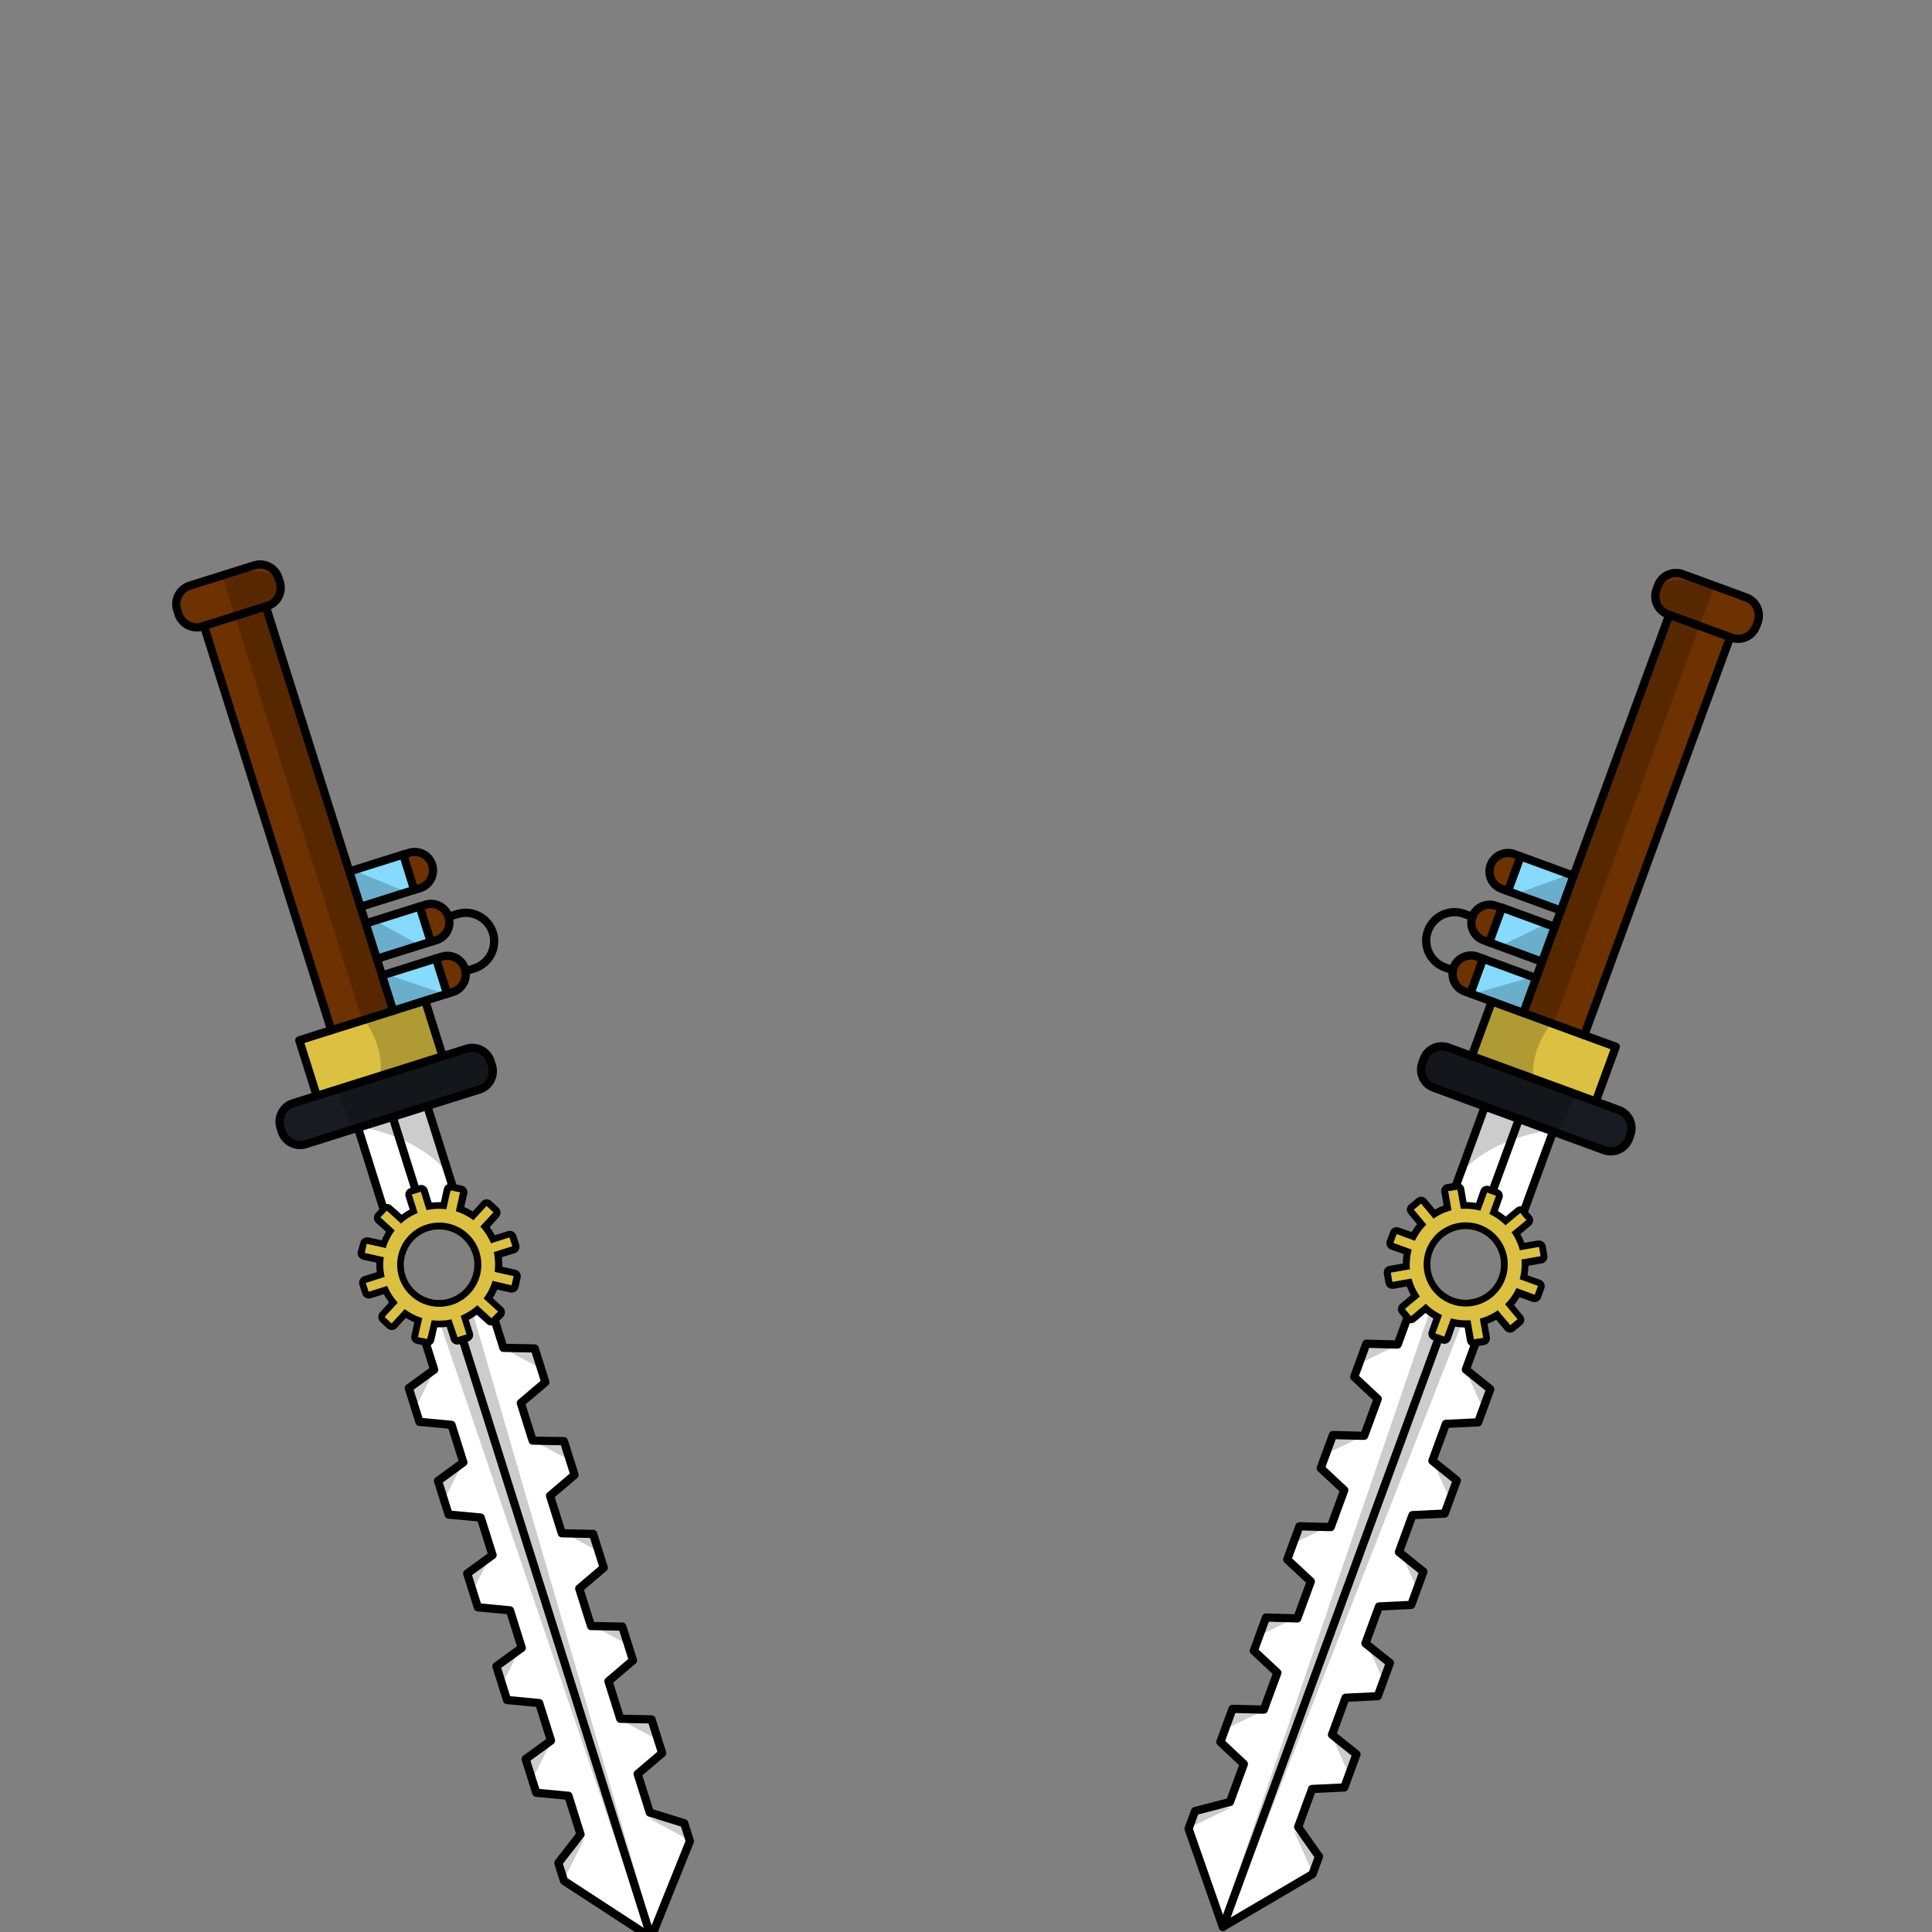 <svg xmlns="http://www.w3.org/2000/svg" viewBox="0 0 432 432">
  <rect x="0" y="0" width="432" height="432" fill="#808080" stroke="none"/>
  <defs>
    <style>.GUNDAN_WEAPON_WEAPON_BACK_GUNDAN_WEAPON-07_cls-1{isolation:isolate;}.GUNDAN_WEAPON_WEAPON_BACK_GUNDAN_WEAPON-07_cls-2{fill:#86dafe;}.GUNDAN_WEAPON_WEAPON_BACK_GUNDAN_WEAPON-07_cls-3{fill:#6d3200;}.GUNDAN_WEAPON_WEAPON_BACK_GUNDAN_WEAPON-07_cls-4{fill:#dcc041;}.GUNDAN_WEAPON_WEAPON_BACK_GUNDAN_WEAPON-07_cls-5{fill:#181b22;}.GUNDAN_WEAPON_WEAPON_BACK_GUNDAN_WEAPON-07_cls-6{fill:#fff;}.GUNDAN_WEAPON_WEAPON_BACK_GUNDAN_WEAPON-07_cls-7{fill:none;stroke:#000;stroke-linecap:round;stroke-linejoin:round;stroke-width:1.84px;}.GUNDAN_WEAPON_WEAPON_BACK_GUNDAN_WEAPON-07_cls-8{opacity:0.2;mix-blend-mode:multiply;}</style>
  </defs>
  <g class="GUNDAN_WEAPON_WEAPON_BACK_GUNDAN_WEAPON-07_cls-1">
    <g id="weapon_back" data-name="weapon back">
      <rect class="GUNDAN_WEAPON_WEAPON_BACK_GUNDAN_WEAPON-07_cls-2" x="79.06" y="192.78" width="12.61" height="8.28" transform="translate(-55.21 34.74) rotate(-17.48)" />
      <rect class="GUNDAN_WEAPON_WEAPON_BACK_GUNDAN_WEAPON-07_cls-2" x="82.72" y="204.4" width="12.61" height="8.28" transform="translate(-58.54 36.38) rotate(-17.48)" />
      <polygon class="GUNDAN_WEAPON_WEAPON_BACK_GUNDAN_WEAPON-07_cls-2" points="95.07 223.75 99.95 222.22 97.46 214.32 85.43 218.11 87.92 226.01 95.07 223.75" />
      <path class="GUNDAN_WEAPON_WEAPON_BACK_GUNDAN_WEAPON-07_cls-3" d="M45.31,140l.3-.09,28.47,90.41L87.92,226l-2.49-7.9-1.17-3.72-2.49-7.9-1.17-3.72-2.49-7.9L59.44,135.59l.29-.09a4.33,4.33,0,0,0,2.83-5.42l-.29-.9a4.32,4.32,0,0,0-5.41-2.82l-14.42,4.55a4.3,4.3,0,0,0-2.82,5.41l.28.9A4.32,4.32,0,0,0,45.31,140Z" />
      <path class="GUNDAN_WEAPON_WEAPON_BACK_GUNDAN_WEAPON-07_cls-3" d="M96.63,193.37a4.06,4.06,0,0,0-2-2.42,4.15,4.15,0,0,0-3.16-.28l-1.3.41,2.49,7.9,1.29-.41A4.15,4.15,0,0,0,96.63,193.37Z" />
      <path class="GUNDAN_WEAPON_WEAPON_BACK_GUNDAN_WEAPON-07_cls-3" d="M100.3,205v0a4.1,4.1,0,0,0-2-2.42,4.15,4.15,0,0,0-3.16-.28l-1.3.41,2.49,7.9,1.29-.41A4.15,4.15,0,0,0,100.3,205Z" />
      <path class="GUNDAN_WEAPON_WEAPON_BACK_GUNDAN_WEAPON-07_cls-3" d="M104.08,217.17a3,3,0,0,0-.13-.56,4.1,4.1,0,0,0-2-2.42,4.15,4.15,0,0,0-3.16-.28l-1.3.41,2.49,7.9,1.29-.41A4.14,4.14,0,0,0,104.08,217.17Z" />
      <polygon class="GUNDAN_WEAPON_WEAPON_BACK_GUNDAN_WEAPON-07_cls-4" points="70.83 245.04 66.92 232.62 74.08 230.36 87.92 226.01 95.07 223.75 98.98 236.18 70.83 245.04" />
      <path class="GUNDAN_WEAPON_WEAPON_BACK_GUNDAN_WEAPON-07_cls-5" d="M63,253l-.29-.91a4.32,4.32,0,0,1,2.82-5.4l5.29-1.66L99,236.18l5.3-1.67a4.31,4.31,0,0,1,5.41,2.81l.29.91a4.31,4.31,0,0,1-2.83,5.4l-11.62,3.66-7.74,2.44L80,252.17l-11.63,3.67A4.31,4.31,0,0,1,63,253Z" />
      <path class="GUNDAN_WEAPON_WEAPON_BACK_GUNDAN_WEAPON-07_cls-6" d="M89.72,273.57a12.39,12.39,0,0,1,3.71-2.37l-1.3-4.15,1-.32,1-.32,1.3,4.16a12.41,12.41,0,0,1,4.41-.2l.93-4.24.72.16-6-19-7.74,2.44L80,252.17l6,19,.49-.54Z" />
      <path class="GUNDAN_WEAPON_WEAPON_BACK_GUNDAN_WEAPON-07_cls-6" d="M124.85,416.56l1.26,4,19.48,12.7,8.67-21.57-1.26-4-7.7-2.4-2.72-8.63,5.48-4.66-2.37-7.54-7-.14-2.64-8.39,5.48-4.66-2.38-7.55-7-.13-2.64-8.39,5.48-4.66L132.62,343l-7-.15L123,334.46l5.48-4.67-2.38-7.53-7-.15-2.64-8.39,5.48-4.66-2.37-7.54-7-.14-2.2-7-.49.54-3.2-2.94a12.7,12.7,0,0,1-3.72,2.37l1.31,4.15-1,.32-1,.32L100.93,295a12.61,12.61,0,0,1-4.4.2l-1,4.25-.7-.17,2.2,7-5.67,4.13,2.38,7.54,7.17.67,2.65,8.39-5.67,4.13,2.38,7.54,7.17.67,2.65,8.39-5.67,4.13,2.38,7.55,7.18.68,2.64,8.39L111,372.58l2.38,7.55,7.18.68,2.64,8.39-5.66,4.13,2.37,7.53,7.18.68,2.71,8.63Z" />
      <polygon class="GUNDAN_WEAPON_WEAPON_BACK_GUNDAN_WEAPON-07_cls-6" points="93.51 298.98 94.04 296.62 94.88 299.28 93.51 298.98" />
      <polygon class="GUNDAN_WEAPON_WEAPON_BACK_GUNDAN_WEAPON-07_cls-6" points="110.37 294.4 109.53 291.74 111.32 293.38 110.37 294.4" />
      <line class="GUNDAN_WEAPON_WEAPON_BACK_GUNDAN_WEAPON-07_cls-7" x1="95.07" y1="223.75" x2="99.95" y2="222.22" />
      <line class="GUNDAN_WEAPON_WEAPON_BACK_GUNDAN_WEAPON-07_cls-7" x1="97.46" y1="214.32" x2="85.43" y2="218.11" />
      <path class="GUNDAN_WEAPON_WEAPON_BACK_GUNDAN_WEAPON-07_cls-7" d="M104.08,217.17a3,3,0,0,0-.13-.56,4.1,4.1,0,0,0-2-2.42,4.15,4.15,0,0,0-3.16-.28l-1.3.41,2.49,7.9,1.29-.41A4.14,4.14,0,0,0,104.08,217.17Z" />
      <path class="GUNDAN_WEAPON_WEAPON_BACK_GUNDAN_WEAPON-07_cls-7" d="M100.3,205l1.8-.56a6.36,6.36,0,1,1,3.82,12.13l-1.84.58" />
      <line class="GUNDAN_WEAPON_WEAPON_BACK_GUNDAN_WEAPON-07_cls-7" x1="84.26" y1="214.39" x2="96.29" y2="210.6" />
      <line class="GUNDAN_WEAPON_WEAPON_BACK_GUNDAN_WEAPON-07_cls-7" x1="93.8" y1="202.7" x2="81.77" y2="206.49" />
      <path class="GUNDAN_WEAPON_WEAPON_BACK_GUNDAN_WEAPON-07_cls-7" d="M100.3,205v0a4.1,4.1,0,0,0-2-2.42,4.15,4.15,0,0,0-3.16-.28l-1.3.41,2.49,7.9,1.29-.41A4.15,4.15,0,0,0,100.3,205Z" />
      <line class="GUNDAN_WEAPON_WEAPON_BACK_GUNDAN_WEAPON-07_cls-7" x1="80.6" y1="202.77" x2="92.63" y2="198.98" />
      <line class="GUNDAN_WEAPON_WEAPON_BACK_GUNDAN_WEAPON-07_cls-7" x1="90.14" y1="191.08" x2="78.11" y2="194.87" />
      <path class="GUNDAN_WEAPON_WEAPON_BACK_GUNDAN_WEAPON-07_cls-7" d="M92.63,199l1.29-.41a4.15,4.15,0,0,0,2.71-5.2,4.06,4.06,0,0,0-2-2.42,4.15,4.15,0,0,0-3.16-.28l-1.3.41Z" />
      <polyline class="GUNDAN_WEAPON_WEAPON_BACK_GUNDAN_WEAPON-07_cls-7" points="110.37 294.4 112.5 301.16 112.57 301.38 115.14 301.43 119.56 301.52 119.68 301.9 120.99 306.05 121.94 309.06 116.46 313.72 118.96 321.68 119.08 322.05 119.1 322.11 119.2 322.12 124.06 322.22 126.09 322.25 126.15 322.43 127.45 326.57 128.47 329.79 122.99 334.45 125.37 342.03 125.48 342.39 125.63 342.84 126.35 342.86 132.62 342.99 133.86 346.91 135 350.54 129.52 355.2 131.94 362.88 132.05 363.24 132.16 363.59 132.72 363.59 139.15 363.72 140.43 367.75 141.53 371.27 136.05 375.93 138.65 384.19 138.69 384.32 140.15 384.35 145.69 384.46 145.83 384.93 147.14 389.07 148.06 392 142.58 396.66 145.3 405.3 151.44 407.2 153 407.69 154.2 411.5 154.26 411.69 146.02 432.19 145.59 433.26 144.88 432.79 126.11 420.56 126.05 420.37 124.85 416.56 125.86 415.25 129.81 410.18 127.09 401.54 119.91 400.87 118.99 397.94 117.68 393.8 117.53 393.33 121.98 390.1 123.2 389.2 123.16 389.07 120.56 380.81 113.38 380.13 112.27 376.62 111 372.58 116.21 368.8 116.67 368.47 116.56 368.11 116.44 367.75 114.03 360.08 106.85 359.4 105.71 355.77 104.47 351.85 109.54 348.15 110.14 347.72 109.99 347.26 109.88 346.91 107.49 339.33 100.32 338.66 99.3 335.44 98 331.3 97.94 331.12 99.58 329.93 103.51 327.06 103.61 326.99 103.58 326.92 103.47 326.56 100.96 318.6 93.79 317.93 92.84 314.92 91.53 310.76 91.41 310.39 94.97 307.8 97.08 306.26 97.01 306.04 94.88 299.28" />
      <line class="GUNDAN_WEAPON_WEAPON_BACK_GUNDAN_WEAPON-07_cls-7" x1="80.04" y1="252.17" x2="86.02" y2="271.17" />
      <line class="GUNDAN_WEAPON_WEAPON_BACK_GUNDAN_WEAPON-07_cls-7" x1="101.52" y1="266.29" x2="95.53" y2="247.29" />
      <line class="GUNDAN_WEAPON_WEAPON_BACK_GUNDAN_WEAPON-07_cls-7" x1="87.79" y1="249.73" x2="93.14" y2="266.73" />
      <line class="GUNDAN_WEAPON_WEAPON_BACK_GUNDAN_WEAPON-07_cls-7" x1="103.25" y1="298.84" x2="145.59" y2="433.26" />
      <path class="GUNDAN_WEAPON_WEAPON_BACK_GUNDAN_WEAPON-07_cls-7" d="M99,236.18l5.3-1.67a4.31,4.31,0,0,1,5.41,2.81l.29.91a4.31,4.31,0,0,1-2.83,5.4l-11.62,3.66-7.74,2.44L80,252.17l-11.63,3.67A4.31,4.31,0,0,1,63,253l-.29-.91a4.32,4.32,0,0,1,2.82-5.4l5.29-1.66" />
      <path class="GUNDAN_WEAPON_WEAPON_BACK_GUNDAN_WEAPON-07_cls-7" d="M45.61,140l-.3.09a4.32,4.32,0,0,1-5.41-2.82l-.28-.9a4.32,4.32,0,0,1,2.82-5.42l14.42-4.54a4.32,4.32,0,0,1,5.41,2.82l.29.9a4.33,4.33,0,0,1-2.83,5.42l-.29.09" />
      <polyline class="GUNDAN_WEAPON_WEAPON_BACK_GUNDAN_WEAPON-07_cls-7" points="87.92 226.01 95.07 223.75 98.98 236.18 70.83 245.04 66.92 232.62 74.08 230.36" />
      <polygon class="GUNDAN_WEAPON_WEAPON_BACK_GUNDAN_WEAPON-07_cls-7" points="45.61 139.95 59.44 135.59 78.11 194.87 80.6 202.77 81.77 206.49 84.26 214.39 85.43 218.11 87.92 226.01 74.08 230.36 45.61 139.95" />
      <polygon class="GUNDAN_WEAPON_WEAPON_BACK_GUNDAN_WEAPON-07_cls-8" points="98.64 296.64 100.01 296.2 102.56 299.85 103.5 299.61 104.79 299.27 103.84 295 105.94 294.34 146.02 432.19 145.59 433.26 144.88 432.79 98.64 296.64" />
      <polygon class="GUNDAN_WEAPON_WEAPON_BACK_GUNDAN_WEAPON-07_cls-8" points="147.14 389.07 137.96 384.12 145.83 384.93 147.14 389.07" />
      <polygon class="GUNDAN_WEAPON_WEAPON_BACK_GUNDAN_WEAPON-07_cls-8" points="154.2 411.5 145.02 406.55 152.9 407.36 154.2 411.5" />
      <polygon class="GUNDAN_WEAPON_WEAPON_BACK_GUNDAN_WEAPON-07_cls-8" points="140.43 367.76 131.25 362.81 139.12 363.61 140.43 367.76" />
      <polygon class="GUNDAN_WEAPON_WEAPON_BACK_GUNDAN_WEAPON-07_cls-8" points="133.86 346.91 124.68 341.96 132.55 342.76 133.86 346.91" />
      <polygon class="GUNDAN_WEAPON_WEAPON_BACK_GUNDAN_WEAPON-07_cls-8" points="127.45 326.57 118.27 321.62 126.15 322.43 127.45 326.57" />
      <polygon class="GUNDAN_WEAPON_WEAPON_BACK_GUNDAN_WEAPON-07_cls-8" points="120.99 306.05 111.81 301.1 119.69 301.9 120.99 306.05" />
      <polygon class="GUNDAN_WEAPON_WEAPON_BACK_GUNDAN_WEAPON-07_cls-8" points="118.99 397.94 123.67 388.62 117.68 393.8 118.99 397.94" />
      <polygon class="GUNDAN_WEAPON_WEAPON_BACK_GUNDAN_WEAPON-07_cls-8" points="126.05 420.37 130.74 411.05 124.75 416.22 126.05 420.37" />
      <polygon class="GUNDAN_WEAPON_WEAPON_BACK_GUNDAN_WEAPON-07_cls-8" points="112.27 376.62 116.96 367.3 110.97 372.48 112.27 376.62" />
      <polygon class="GUNDAN_WEAPON_WEAPON_BACK_GUNDAN_WEAPON-07_cls-8" points="105.71 355.78 110.39 346.46 104.4 351.63 105.71 355.78" />
      <polygon class="GUNDAN_WEAPON_WEAPON_BACK_GUNDAN_WEAPON-07_cls-8" points="99.3 335.44 103.99 326.12 98 331.29 99.3 335.44" />
      <polygon class="GUNDAN_WEAPON_WEAPON_BACK_GUNDAN_WEAPON-07_cls-8" points="92.84 314.92 97.52 305.6 91.53 310.77 92.84 314.92" />
      <path class="GUNDAN_WEAPON_WEAPON_BACK_GUNDAN_WEAPON-07_cls-8" d="M100.38,262.69l-5-15.77-15.5,4.88S93.73,253.8,100.38,262.69Z" />
      <path class="GUNDAN_WEAPON_WEAPON_BACK_GUNDAN_WEAPON-07_cls-8" d="M99.9,245.51s10.94-1.54,10.27-6.18,0-6.9-10-3.87l-1.61,0-3.73-11.68,4.08-1.71-12.64-4.27-2.17-4,9.76-2.48-10.08-5.51-1.68.53-1.17-3.72,10-3.17-12-4.91-4.48-11.17L59.44,135.59a4.74,4.74,0,0,0,2.83-6.41c-4.3-3-12.62-.55-12.62-.55l30.92,98.2s5.52,6.26,4.43,13.75l-9.77,3.08,3.64,8.84Z" />
      <path class="GUNDAN_WEAPON_WEAPON_BACK_GUNDAN_WEAPON-07_cls-4" d="M99.87,270.37l.93-4.24.72.16,1.36.3-.94,4.25a12.68,12.68,0,0,1,3.91,2l2.94-3.2,1.56,1.43-2.94,3.2a12.83,12.83,0,0,1,2.37,3.72l4.15-1.31.64,2-4.15,1.31a12.84,12.84,0,0,1,.19,4.4l4.25.95-.47,2.07-4.24-1a12.75,12.75,0,0,1-2,3.92l3.34,2.95-1.08,1-.49.54-3.2-2.94a12.7,12.7,0,0,1-3.72,2.37l1.31,4.15-1,.32-1,.32L100.93,295a12.61,12.61,0,0,1-4.4.2l-1,4.25-.7-.17-1.51-.18,1.09-4.37a12.46,12.46,0,0,1-3.91-2l-2.94,3.21L86,294.47l2.94-3.2a12.47,12.47,0,0,1-2.36-3.72l-4.16,1.31-.64-2L86,285.52a12.35,12.35,0,0,1-.2-4.4l-4.24-.95L82,278.1l4.25.95a12.34,12.34,0,0,1,2-3.92l-3.21-2.93.94-1,.49-.54,3.21,2.94a12.39,12.39,0,0,1,3.71-2.37l-1.3-4.15,1-.32,1-.32,1.3,4.16A12.41,12.41,0,0,1,99.87,270.37Zm-9.19,14.78a7.88,7.88,0,1,0,5.15-9.88A7.88,7.88,0,0,0,90.68,285.15Z" />
      <path d="M100.8,266.13l.72.16,1.36.3-.94,4.25a12.68,12.68,0,0,1,3.91,2l2.94-3.2,1.56,1.43-2.94,3.2a12.83,12.83,0,0,1,2.37,3.72l4.15-1.31.64,2-4.15,1.31a12.84,12.84,0,0,1,.19,4.4l4.25.95-.47,2.07-4.24-1a12.75,12.75,0,0,1-2,3.92l1.42,1.3,1.79,1.63-.95,1-.49.54-3.2-2.94a12.7,12.7,0,0,1-3.72,2.37l1.31,4.15-1,.32-1,.32L100.93,295a12.43,12.43,0,0,1-2.76.31,12.78,12.78,0,0,1-1.64-.11l-1,4.25-.7-.17-1.37-.3.53-2.36.42-1.89a12.46,12.46,0,0,1-3.91-2l-2.94,3.21L86,294.47l2.94-3.2a12.47,12.47,0,0,1-2.36-3.72l-4.16,1.31-.64-2L86,285.52a12.35,12.35,0,0,1-.2-4.4l-4.24-.95L82,278.1l4.25.95a12.34,12.34,0,0,1,2-3.92l-3.21-2.93.94-1,.49-.54,3.21,2.94a12.39,12.39,0,0,1,3.71-2.37l-1.3-4.15,1-.32,1-.32,1.3,4.16a12.18,12.18,0,0,1,2.74-.31,13.26,13.26,0,0,1,1.67.11l.93-4.24m0-1.53a1.48,1.48,0,0,0-.82.24,1.52,1.52,0,0,0-.68,1l-.64,2.94H98.2a13.41,13.41,0,0,0-1.68.1l-.9-2.88a1.51,1.51,0,0,0-.76-.9,1.57,1.57,0,0,0-.7-.17,1.43,1.43,0,0,0-.46.07l-1,.32-1,.32a1.54,1.54,0,0,0-1,1.92l.91,2.88a13.07,13.07,0,0,0-1.8,1.15l-2.23-2a1.51,1.51,0,0,0-1-.4h-.07a1.54,1.54,0,0,0-1.07.5l-.48.54-.94,1a1.49,1.49,0,0,0-.4,1.1,1.51,1.51,0,0,0,.49,1.07l2.22,2a15.52,15.52,0,0,0-1,1.9l-2.94-.65a1.24,1.24,0,0,0-.33,0,1.52,1.52,0,0,0-1.49,1.2L80,279.84a1.54,1.54,0,0,0,1.16,1.83l3,.65a12.73,12.73,0,0,0,.09,2.14l-2.88.9a1.56,1.56,0,0,0-.89.76,1.54,1.54,0,0,0-.11,1.17l.64,2a1.54,1.54,0,0,0,1.46,1.07,1.43,1.43,0,0,0,.46-.07l2.88-.91A14.93,14.93,0,0,0,87,291.22l-2,2.22a1.55,1.55,0,0,0-.4,1.1,1.56,1.56,0,0,0,.5,1.07L86.57,297a1.54,1.54,0,0,0,2.17-.1l2-2.22a17.13,17.13,0,0,0,1.9,1l-.13.58L92,298.65a1.53,1.53,0,0,0,.2,1.16,1.57,1.57,0,0,0,1,.67l1.37.3.69.16a1.32,1.32,0,0,0,.34,0,1.55,1.55,0,0,0,1.5-1.2l.66-2.95h.43a13.85,13.85,0,0,0,1.7-.1l.91,2.88a1.52,1.52,0,0,0,.75.9,1.58,1.58,0,0,0,.71.17,1.47,1.47,0,0,0,.46-.07l1-.32,1-.32a1.53,1.53,0,0,0,1-1.92l-.91-2.88a13.42,13.42,0,0,0,1.8-1.15l2.22,2a1.53,1.53,0,0,0,1,.41h.06A1.52,1.52,0,0,0,111,296l.5-.54,1-1a1.53,1.53,0,0,0,.4-1.1,1.56,1.56,0,0,0-.5-1.07l-1.78-1.63-.44-.4a14.94,14.94,0,0,0,1-1.9l2.94.65a1.32,1.32,0,0,0,.34,0,1.52,1.52,0,0,0,1.49-1.2l.46-2.07a1.54,1.54,0,0,0-1.16-1.83l-2.94-.65a13.94,13.94,0,0,0-.1-2.14l2.88-.9a1.53,1.53,0,0,0,1-1.93l-.64-2a1.5,1.5,0,0,0-.75-.89,1.47,1.47,0,0,0-.71-.18,1.83,1.83,0,0,0-.46.07l-2.88.91a14.08,14.08,0,0,0-1.15-1.8l2-2.23a1.55,1.55,0,0,0-.09-2.17l-1.57-1.43a1.55,1.55,0,0,0-1-.4,1.52,1.52,0,0,0-1.13.5l-2,2.22a13.71,13.71,0,0,0-1.9-1l.66-2.94a1.54,1.54,0,0,0-1.17-1.83l-1.36-.3-.72-.16-.33,0Z" />
      <path d="M98.19,274.91a7.88,7.88,0,0,1,2.37,15.39,7.76,7.76,0,0,1-2.37.37,7.88,7.88,0,0,1-2.36-15.4,7.78,7.78,0,0,1,2.36-.36m0-1.53h0a9.41,9.41,0,1,0,9,6.58,9.37,9.37,0,0,0-9-6.58Z" />
      <rect class="GUNDAN_WEAPON_WEAPON_BACK_GUNDAN_WEAPON-07_cls-2" x="340.37" y="191.25" width="8.28" height="12.61" transform="translate(40.46 453.03) rotate(-69.87)" />
      <rect class="GUNDAN_WEAPON_WEAPON_BACK_GUNDAN_WEAPON-07_cls-2" x="336.18" y="202.68" width="8.28" height="12.61" transform="translate(26.97 456.59) rotate(-69.87)" />
      <polygon class="GUNDAN_WEAPON_WEAPON_BACK_GUNDAN_WEAPON-07_cls-2" points="333.58 223.91 328.78 222.15 331.63 214.37 343.47 218.71 340.62 226.49 333.58 223.91" />
      <path class="GUNDAN_WEAPON_WEAPON_BACK_GUNDAN_WEAPON-07_cls-3" d="M387.15,142.58l-.28-.11-32.63,89-13.62-5,2.85-7.78,1.34-3.66,2.85-7.78,1.35-3.66,2.85-7.78,21.38-58.35-.28-.1a4.32,4.32,0,0,1-2.57-5.54l.32-.89a4.32,4.32,0,0,1,5.54-2.57l14.2,5.21a4.32,4.32,0,0,1,2.57,5.54l-.33.88A4.32,4.32,0,0,1,387.15,142.58Z" />
      <path class="GUNDAN_WEAPON_WEAPON_BACK_GUNDAN_WEAPON-07_cls-3" d="M333.42,193.48a4.18,4.18,0,0,1,2.15-2.33,4.13,4.13,0,0,1,3.17-.12l1.28.46-2.85,7.78-1.28-.47A4.16,4.16,0,0,1,333.42,193.48Z" />
      <path class="GUNDAN_WEAPON_WEAPON_BACK_GUNDAN_WEAPON-07_cls-3" d="M329.22,205v0a4.13,4.13,0,0,1,5.32-2.45l1.27.46L333,210.71l-1.27-.47A4.15,4.15,0,0,1,329.22,205Z" />
      <path class="GUNDAN_WEAPON_WEAPON_BACK_GUNDAN_WEAPON-07_cls-3" d="M324.89,216.92a2.73,2.73,0,0,1,.15-.56,4.13,4.13,0,0,1,2.14-2.33,4.2,4.2,0,0,1,3.18-.13l1.27.47-2.85,7.78-1.27-.47A4.13,4.13,0,0,1,324.89,216.92Z" />
      <polygon class="GUNDAN_WEAPON_WEAPON_BACK_GUNDAN_WEAPON-07_cls-4" points="356.81 246.29 361.29 234.06 354.24 231.48 340.62 226.49 333.58 223.91 329.1 236.14 356.81 246.29" />
      <path class="GUNDAN_WEAPON_WEAPON_BACK_GUNDAN_WEAPON-07_cls-5" d="M364.26,254.63l.32-.9a4.3,4.3,0,0,0-2.56-5.52l-5.21-1.92L329.1,236.14l-5.22-1.91a4.29,4.29,0,0,0-5.53,2.55l-.33.9a4.31,4.31,0,0,0,2.57,5.53L332,247.4l7.63,2.79,7.62,2.8,11.45,4.2A4.33,4.33,0,0,0,364.26,254.63Z" />
      <path class="GUNDAN_WEAPON_WEAPON_BACK_GUNDAN_WEAPON-07_cls-6" d="M336.63,273.91a12.47,12.47,0,0,0-3.61-2.53l1.5-4.09-1-.36-1-.37-1.5,4.09a12.57,12.57,0,0,0-4.38-.4L325.9,266l-.72.13L332,247.4l7.63,2.79,7.62,2.8-6.85,18.7-.46-.56Z" />
      <path class="GUNDAN_WEAPON_WEAPON_BACK_GUNDAN_WEAPON-07_cls-6" d="M294.92,415.13l-1.44,3.94-20,11.79-7.67-21.95,1.44-3.94,7.81-2,3.12-8.5-5.27-4.91,2.72-7.42,7,.18,3-8.25-5.26-4.92,2.72-7.43,7,.2,3-8.26-5.26-4.91,2.72-7.43,7,.18,3-8.26-5.26-4.91,2.72-7.42,7,.18,3-8.26-5.26-4.91,2.72-7.42,7,.18,2.52-6.87.47.57,3.33-2.8a12.77,12.77,0,0,0,3.61,2.54l-1.5,4.09,1,.36,1,.37,1.5-4.09a12.61,12.61,0,0,0,4.38.4l.75,4.28.71-.13-2.51,6.87,5.46,4.39L330.51,318l-7.2.34-3,8.26,5.46,4.39L323,338.45l-7.2.34-3,8.26,5.46,4.38-2.72,7.43-7.2.35-3,8.26,5.47,4.37-2.72,7.43-7.2.35-3,8.25,5.47,4.39-2.72,7.42-7.2.34-3.12,8.5Z" />
      <polygon class="GUNDAN_WEAPON_WEAPON_BACK_GUNDAN_WEAPON-07_cls-6" points="331.66 299.13 331.24 296.75 330.28 299.36 331.66 299.13" />
      <polygon class="GUNDAN_WEAPON_WEAPON_BACK_GUNDAN_WEAPON-07_cls-6" points="315.03 293.77 315.99 291.15 314.13 292.7 315.03 293.77" />
      <line class="GUNDAN_WEAPON_WEAPON_BACK_GUNDAN_WEAPON-07_cls-7" x1="333.58" y1="223.91" x2="328.78" y2="222.15" />
      <line class="GUNDAN_WEAPON_WEAPON_BACK_GUNDAN_WEAPON-07_cls-7" x1="331.63" y1="214.37" x2="343.47" y2="218.71" />
      <path class="GUNDAN_WEAPON_WEAPON_BACK_GUNDAN_WEAPON-07_cls-7" d="M324.89,216.92a2.73,2.73,0,0,1,.15-.56,4.13,4.13,0,0,1,2.14-2.33,4.2,4.2,0,0,1,3.18-.13l1.27.47-2.85,7.78-1.27-.47A4.13,4.13,0,0,1,324.89,216.92Z" />
      <path class="GUNDAN_WEAPON_WEAPON_BACK_GUNDAN_WEAPON-07_cls-7" d="M329.22,205l-1.77-.64a6.36,6.36,0,0,0-4.87.19,6.43,6.43,0,0,0-3.29,3.59,6.36,6.36,0,0,0,3.78,8.16l1.82.67" />
      <line class="GUNDAN_WEAPON_WEAPON_BACK_GUNDAN_WEAPON-07_cls-7" x1="344.81" y1="215.05" x2="332.97" y2="210.71" />
      <line class="GUNDAN_WEAPON_WEAPON_BACK_GUNDAN_WEAPON-07_cls-7" x1="335.82" y1="202.93" x2="347.66" y2="207.27" />
      <path class="GUNDAN_WEAPON_WEAPON_BACK_GUNDAN_WEAPON-07_cls-7" d="M329.22,205v0a4.13,4.13,0,0,1,5.32-2.45l1.27.46L333,210.71l-1.27-.47A4.15,4.15,0,0,1,329.22,205Z" />
      <line class="GUNDAN_WEAPON_WEAPON_BACK_GUNDAN_WEAPON-07_cls-7" x1="349.01" y1="203.61" x2="337.17" y2="199.27" />
      <line class="GUNDAN_WEAPON_WEAPON_BACK_GUNDAN_WEAPON-07_cls-7" x1="340.02" y1="191.49" x2="351.86" y2="195.83" />
      <path class="GUNDAN_WEAPON_WEAPON_BACK_GUNDAN_WEAPON-07_cls-7" d="M337.17,199.27l-1.28-.47a4.14,4.14,0,1,1,2.85-7.77l1.28.46Z" />
      <polyline class="GUNDAN_WEAPON_WEAPON_BACK_GUNDAN_WEAPON-07_cls-7" points="315.03 293.77 312.6 300.42 312.51 300.64 309.95 300.57 305.52 300.46 305.38 300.83 303.89 304.92 302.8 307.88 308.06 312.79 305.19 320.62 305.06 320.99 305.03 321.05 304.93 321.05 300.08 320.93 298.04 320.87 297.98 321.04 296.48 325.12 295.32 328.29 300.58 333.2 297.85 340.65 297.72 341.01 297.55 341.46 296.83 341.44 290.56 341.28 289.14 345.13 287.83 348.71 293.1 353.62 290.33 361.18 290.2 361.53 290.07 361.88 289.52 361.86 283.08 361.68 281.62 365.66 280.36 369.12 285.62 374.03 282.63 382.16 282.59 382.28 281.13 382.24 275.59 382.1 275.43 382.56 273.93 386.64 272.88 389.52 278.13 394.43 275.02 402.93 268.8 404.55 267.21 404.97 265.84 408.72 265.77 408.91 273.05 429.76 273.44 430.86 274.17 430.42 293.48 419.07 293.55 418.88 294.93 415.13 293.97 413.77 290.27 408.52 293.39 400.02 300.59 399.68 301.64 396.8 303.14 392.72 303.31 392.26 299.02 388.82 297.84 387.87 297.89 387.75 300.87 379.62 308.07 379.27 309.33 375.81 310.79 371.84 305.76 367.82 305.32 367.47 305.45 367.11 305.58 366.76 308.35 359.21 315.55 358.86 316.86 355.29 318.27 351.43 313.38 347.5 312.81 347.05 312.97 346.59 313.1 346.24 315.83 338.79 323.03 338.44 324.19 335.27 325.69 331.2 325.75 331.03 324.17 329.76 320.38 326.71 320.29 326.64 320.31 326.57 320.44 326.21 323.31 318.38 330.51 318.04 331.6 315.07 333.1 310.99 333.23 310.62 329.8 307.86 327.77 306.23 327.85 306.01 330.28 299.36" />
      <line class="GUNDAN_WEAPON_WEAPON_BACK_GUNDAN_WEAPON-07_cls-7" x1="347.28" y1="252.99" x2="340.43" y2="271.69" />
      <line class="GUNDAN_WEAPON_WEAPON_BACK_GUNDAN_WEAPON-07_cls-7" x1="325.18" y1="266.1" x2="332.03" y2="247.4" />
      <line class="GUNDAN_WEAPON_WEAPON_BACK_GUNDAN_WEAPON-07_cls-7" x1="339.66" y1="250.19" x2="333.52" y2="266.93" />
      <line class="GUNDAN_WEAPON_WEAPON_BACK_GUNDAN_WEAPON-07_cls-7" x1="321.94" y1="298.53" x2="273.44" y2="430.86" />
      <path class="GUNDAN_WEAPON_WEAPON_BACK_GUNDAN_WEAPON-07_cls-7" d="M329.1,236.14l-5.22-1.91a4.29,4.29,0,0,0-5.53,2.55l-.33.9a4.31,4.31,0,0,0,2.57,5.53L332,247.4l7.63,2.79,7.62,2.8,11.45,4.2a4.33,4.33,0,0,0,5.53-2.56l.32-.9a4.3,4.3,0,0,0-2.56-5.52l-5.21-1.92" />
      <path class="GUNDAN_WEAPON_WEAPON_BACK_GUNDAN_WEAPON-07_cls-7" d="M386.87,142.47l.28.11a4.32,4.32,0,0,0,5.54-2.57l.33-.88a4.32,4.32,0,0,0-2.57-5.54l-14.2-5.21a4.32,4.32,0,0,0-5.54,2.57l-.32.89a4.32,4.32,0,0,0,2.57,5.54l.28.1" />
      <polyline class="GUNDAN_WEAPON_WEAPON_BACK_GUNDAN_WEAPON-07_cls-7" points="340.62 226.49 333.58 223.91 329.1 236.14 356.81 246.29 361.29 234.06 354.24 231.48" />
      <polygon class="GUNDAN_WEAPON_WEAPON_BACK_GUNDAN_WEAPON-07_cls-7" points="386.87 142.47 373.25 137.48 351.86 195.83 349.01 203.61 347.66 207.27 344.81 215.05 343.47 218.71 340.62 226.49 354.24 231.48 386.87 142.47" />
      <polygon class="GUNDAN_WEAPON_WEAPON_BACK_GUNDAN_WEAPON-07_cls-8" points="326.65 296.55 325.3 296.05 322.58 299.58 321.66 299.29 320.39 298.89 321.53 294.67 319.46 293.91 273.05 429.76 273.44 430.86 274.17 430.42 326.65 296.55" />
      <polygon class="GUNDAN_WEAPON_WEAPON_BACK_GUNDAN_WEAPON-07_cls-8" points="273.93 386.64 283.33 382.12 275.43 382.56 273.93 386.64" />
      <polygon class="GUNDAN_WEAPON_WEAPON_BACK_GUNDAN_WEAPON-07_cls-8" points="265.84 408.72 275.24 404.2 267.33 404.64 265.84 408.72" />
      <polygon class="GUNDAN_WEAPON_WEAPON_BACK_GUNDAN_WEAPON-07_cls-8" points="281.62 365.66 291.02 361.14 283.12 361.58 281.62 365.66" />
      <polygon class="GUNDAN_WEAPON_WEAPON_BACK_GUNDAN_WEAPON-07_cls-8" points="289.14 345.14 298.54 340.62 290.64 341.06 289.14 345.14" />
      <polygon class="GUNDAN_WEAPON_WEAPON_BACK_GUNDAN_WEAPON-07_cls-8" points="296.48 325.12 305.88 320.6 297.98 321.04 296.48 325.12" />
      <polygon class="GUNDAN_WEAPON_WEAPON_BACK_GUNDAN_WEAPON-07_cls-8" points="303.89 304.92 313.29 300.39 305.38 300.83 303.89 304.92" />
      <polygon class="GUNDAN_WEAPON_WEAPON_BACK_GUNDAN_WEAPON-07_cls-8" points="301.64 396.8 297.39 387.27 303.14 392.72 301.64 396.8" />
      <polygon class="GUNDAN_WEAPON_WEAPON_BACK_GUNDAN_WEAPON-07_cls-8" points="293.55 418.88 289.3 409.35 295.05 414.8 293.55 418.88" />
      <polygon class="GUNDAN_WEAPON_WEAPON_BACK_GUNDAN_WEAPON-07_cls-8" points="309.33 375.82 305.08 366.29 310.83 371.74 309.33 375.82" />
      <polygon class="GUNDAN_WEAPON_WEAPON_BACK_GUNDAN_WEAPON-07_cls-8" points="316.86 355.3 312.61 345.77 318.35 351.21 316.86 355.3" />
      <polygon class="GUNDAN_WEAPON_WEAPON_BACK_GUNDAN_WEAPON-07_cls-8" points="324.19 335.28 319.94 325.75 325.69 331.19 324.19 335.28" />
      <polygon class="GUNDAN_WEAPON_WEAPON_BACK_GUNDAN_WEAPON-07_cls-8" points="331.6 315.07 327.35 305.55 333.1 310.99 331.6 315.07" />
      <path class="GUNDAN_WEAPON_WEAPON_BACK_GUNDAN_WEAPON-07_cls-8" d="M326.48,262.55,332.16,247l15.26,5.59S333.54,254,326.48,262.55Z" />
      <path class="GUNDAN_WEAPON_WEAPON_BACK_GUNDAN_WEAPON-07_cls-8" d="M327.75,245.41s-10.86-2-10-6.64.36-6.9,10.18-3.41l1.6.13L333.83,224l-4-1.9,12.83-3.69,2.35-3.89-9.64-2.93,10.32-5,1.66.61,1.34-3.67-9.88-3.62L351,195.52l5-11,17.25-47.08a4.74,4.74,0,0,1-2.53-6.53c4.44-2.81,12.64,0,12.64,0l-35.43,96.66s-5.8,6-5.06,13.53l9.62,3.53-4.05,8.66Z" />
      <path class="GUNDAN_WEAPON_WEAPON_BACK_GUNDAN_WEAPON-07_cls-4" d="M326.64,270.25,325.9,266l-.72.13-1.38.23.75,4.29a12.6,12.6,0,0,0-4,1.86l-2.79-3.35-1.63,1.36,2.79,3.34a12.77,12.77,0,0,0-2.54,3.61l-4.09-1.5-.73,2,4.09,1.49a12.89,12.89,0,0,0-.4,4.39l-4.28.75.36,2.09,4.29-.75a12.7,12.7,0,0,0,1.86,4l-3.48,2.8,1,1.06.47.57,3.33-2.8a12.77,12.77,0,0,0,3.61,2.54l-1.5,4.09,1,.36,1,.37,1.5-4.09a12.61,12.61,0,0,0,4.38.4l.75,4.28.71-.13,1.52-.11-.89-4.41a12.3,12.3,0,0,0,4-1.86l2.79,3.34,1.63-1.35-2.78-3.34a12.55,12.55,0,0,0,2.53-3.61l4.09,1.5.73-2-4.09-1.5a12.57,12.57,0,0,0,.4-4.38l4.28-.75-.36-2.09-4.29.75a12.38,12.38,0,0,0-1.86-4l3.35-2.79-.9-1.07-.46-.56-3.34,2.78a12.47,12.47,0,0,0-3.61-2.53l1.5-4.09-1-.36-1-.37-1.5,4.09A12.57,12.57,0,0,0,326.64,270.25Zm8.49,15.19a7.88,7.88,0,1,1-4.69-10.11A7.88,7.88,0,0,1,335.13,285.44Z" />
      <path d="M325.9,266l.74,4.28c.36,0,.72,0,1.09,0a12.41,12.41,0,0,1,3.29.44l1.5-4.09,1,.37,1,.36-1.5,4.09a12.47,12.47,0,0,1,3.61,2.53l3.34-2.78.46.56.9,1.07L338,275.55a12.38,12.38,0,0,1,1.86,4l4.29-.75.36,2.09-4.28.75a12.57,12.57,0,0,1-.4,4.38l4.09,1.5-.73,2-4.09-1.5a12.55,12.55,0,0,1-2.53,3.61l2.78,3.34-1.63,1.35L334.91,293a12.3,12.3,0,0,1-4,1.86l.33,1.9.42,2.39-1.38.23-.71.13-.75-4.28c-.35,0-.71,0-1.07,0a12.61,12.61,0,0,1-3.31-.44l-1.5,4.09-1-.37-1-.36,1.5-4.09a12.77,12.77,0,0,1-3.61-2.54l-3.33,2.8-.47-.57-.89-1.07,1.85-1.55,1.49-1.24a12.7,12.7,0,0,1-1.86-4l-4.29.75-.36-2.09,4.28-.75a12.89,12.89,0,0,1,.4-4.39l-4.09-1.49.73-2,4.09,1.5a12.77,12.77,0,0,1,2.54-3.61l-2.79-3.34,1.63-1.36,2.79,3.35a12.6,12.6,0,0,1,4-1.86l-.75-4.29,1.38-.23.72-.13m0-1.53-.26,0-.73.13-1.37.23a1.54,1.54,0,0,0-1,.63,1.52,1.52,0,0,0-.26,1.15l.52,3a13.66,13.66,0,0,0-1.94.9l-1.94-2.32a1.52,1.52,0,0,0-2.15-.19l-1.63,1.35a1.53,1.53,0,0,0-.55,1,1.51,1.51,0,0,0,.35,1.12l1.93,2.32a13.34,13.34,0,0,0-1.22,1.75l-2.84-1a1.6,1.6,0,0,0-.53-.09,1.51,1.51,0,0,0-1.43,1l-.74,2a1.54,1.54,0,0,0,.91,2l2.84,1a13.93,13.93,0,0,0-.19,2.13l-3,.52a1.53,1.53,0,0,0-1.24,1.78l.37,2.09a1.52,1.52,0,0,0,1.5,1.26l.27,0,3-.52a14.2,14.2,0,0,0,.9,1.94L315,290l-1.86,1.54a1.55,1.55,0,0,0-.19,2.17l.9,1.07.47.56a1.5,1.5,0,0,0,1,.54h.13a1.56,1.56,0,0,0,1-.36l2.3-1.93a13.34,13.34,0,0,0,1.75,1.22l-1,2.84a1.53,1.53,0,0,0,.91,2l1,.37,1,.37a1.6,1.6,0,0,0,.53.09,1.54,1.54,0,0,0,1.44-1l1-2.84a13.69,13.69,0,0,0,2.12.19l.52,3a1.54,1.54,0,0,0,.63,1,1.56,1.56,0,0,0,.88.28l.28,0,.71-.13,1.36-.23a1.54,1.54,0,0,0,1.25-1.78l-.42-2.38-.1-.59a13.66,13.66,0,0,0,1.94-.9l1.94,2.32a1.52,1.52,0,0,0,2.15.19l1.63-1.35a1.53,1.53,0,0,0,.55-1,1.51,1.51,0,0,0-.35-1.12l-1.93-2.32a15.28,15.28,0,0,0,1.23-1.75l2.83,1a1.6,1.6,0,0,0,.53.09,1.42,1.42,0,0,0,.64-.14,1.53,1.53,0,0,0,.8-.86l.73-2a1.55,1.55,0,0,0-.91-2l-2.83-1a15.32,15.32,0,0,0,.19-2.13l3-.52a1.53,1.53,0,0,0,1.24-1.78l-.36-2.09a1.54,1.54,0,0,0-1.51-1.26,1.23,1.23,0,0,0-.27,0l-3,.52a14.36,14.36,0,0,0-.89-1.95l2.31-1.93a1.5,1.5,0,0,0,.54-1,1.54,1.54,0,0,0-.35-1.12l-.9-1.07-.45-.55a1.55,1.55,0,0,0-1-.55H340a1.52,1.52,0,0,0-1,.36l-2.32,1.93a14.12,14.12,0,0,0-1.75-1.23l1-2.83a1.54,1.54,0,0,0-.91-2l-1-.36-1-.37a1.6,1.6,0,0,0-.53-.09,1.57,1.57,0,0,0-.64.14,1.53,1.53,0,0,0-.8.86l-1,2.84a13.72,13.72,0,0,0-2.13-.2l-.51-3a1.54,1.54,0,0,0-1.51-1.27Z" />
      <path d="M327.74,274.85a8,8,0,0,1,2.7.48,7.88,7.88,0,0,1-2.71,15.28,8.07,8.07,0,0,1-2.71-.48,7.88,7.88,0,0,1,2.72-15.28m0-1.53a9.41,9.41,0,0,0-3.25,18.24,9.27,9.27,0,0,0,3.24.58,9.41,9.41,0,1,0,0-18.82Z" />
    </g>
  </g>
</svg>
